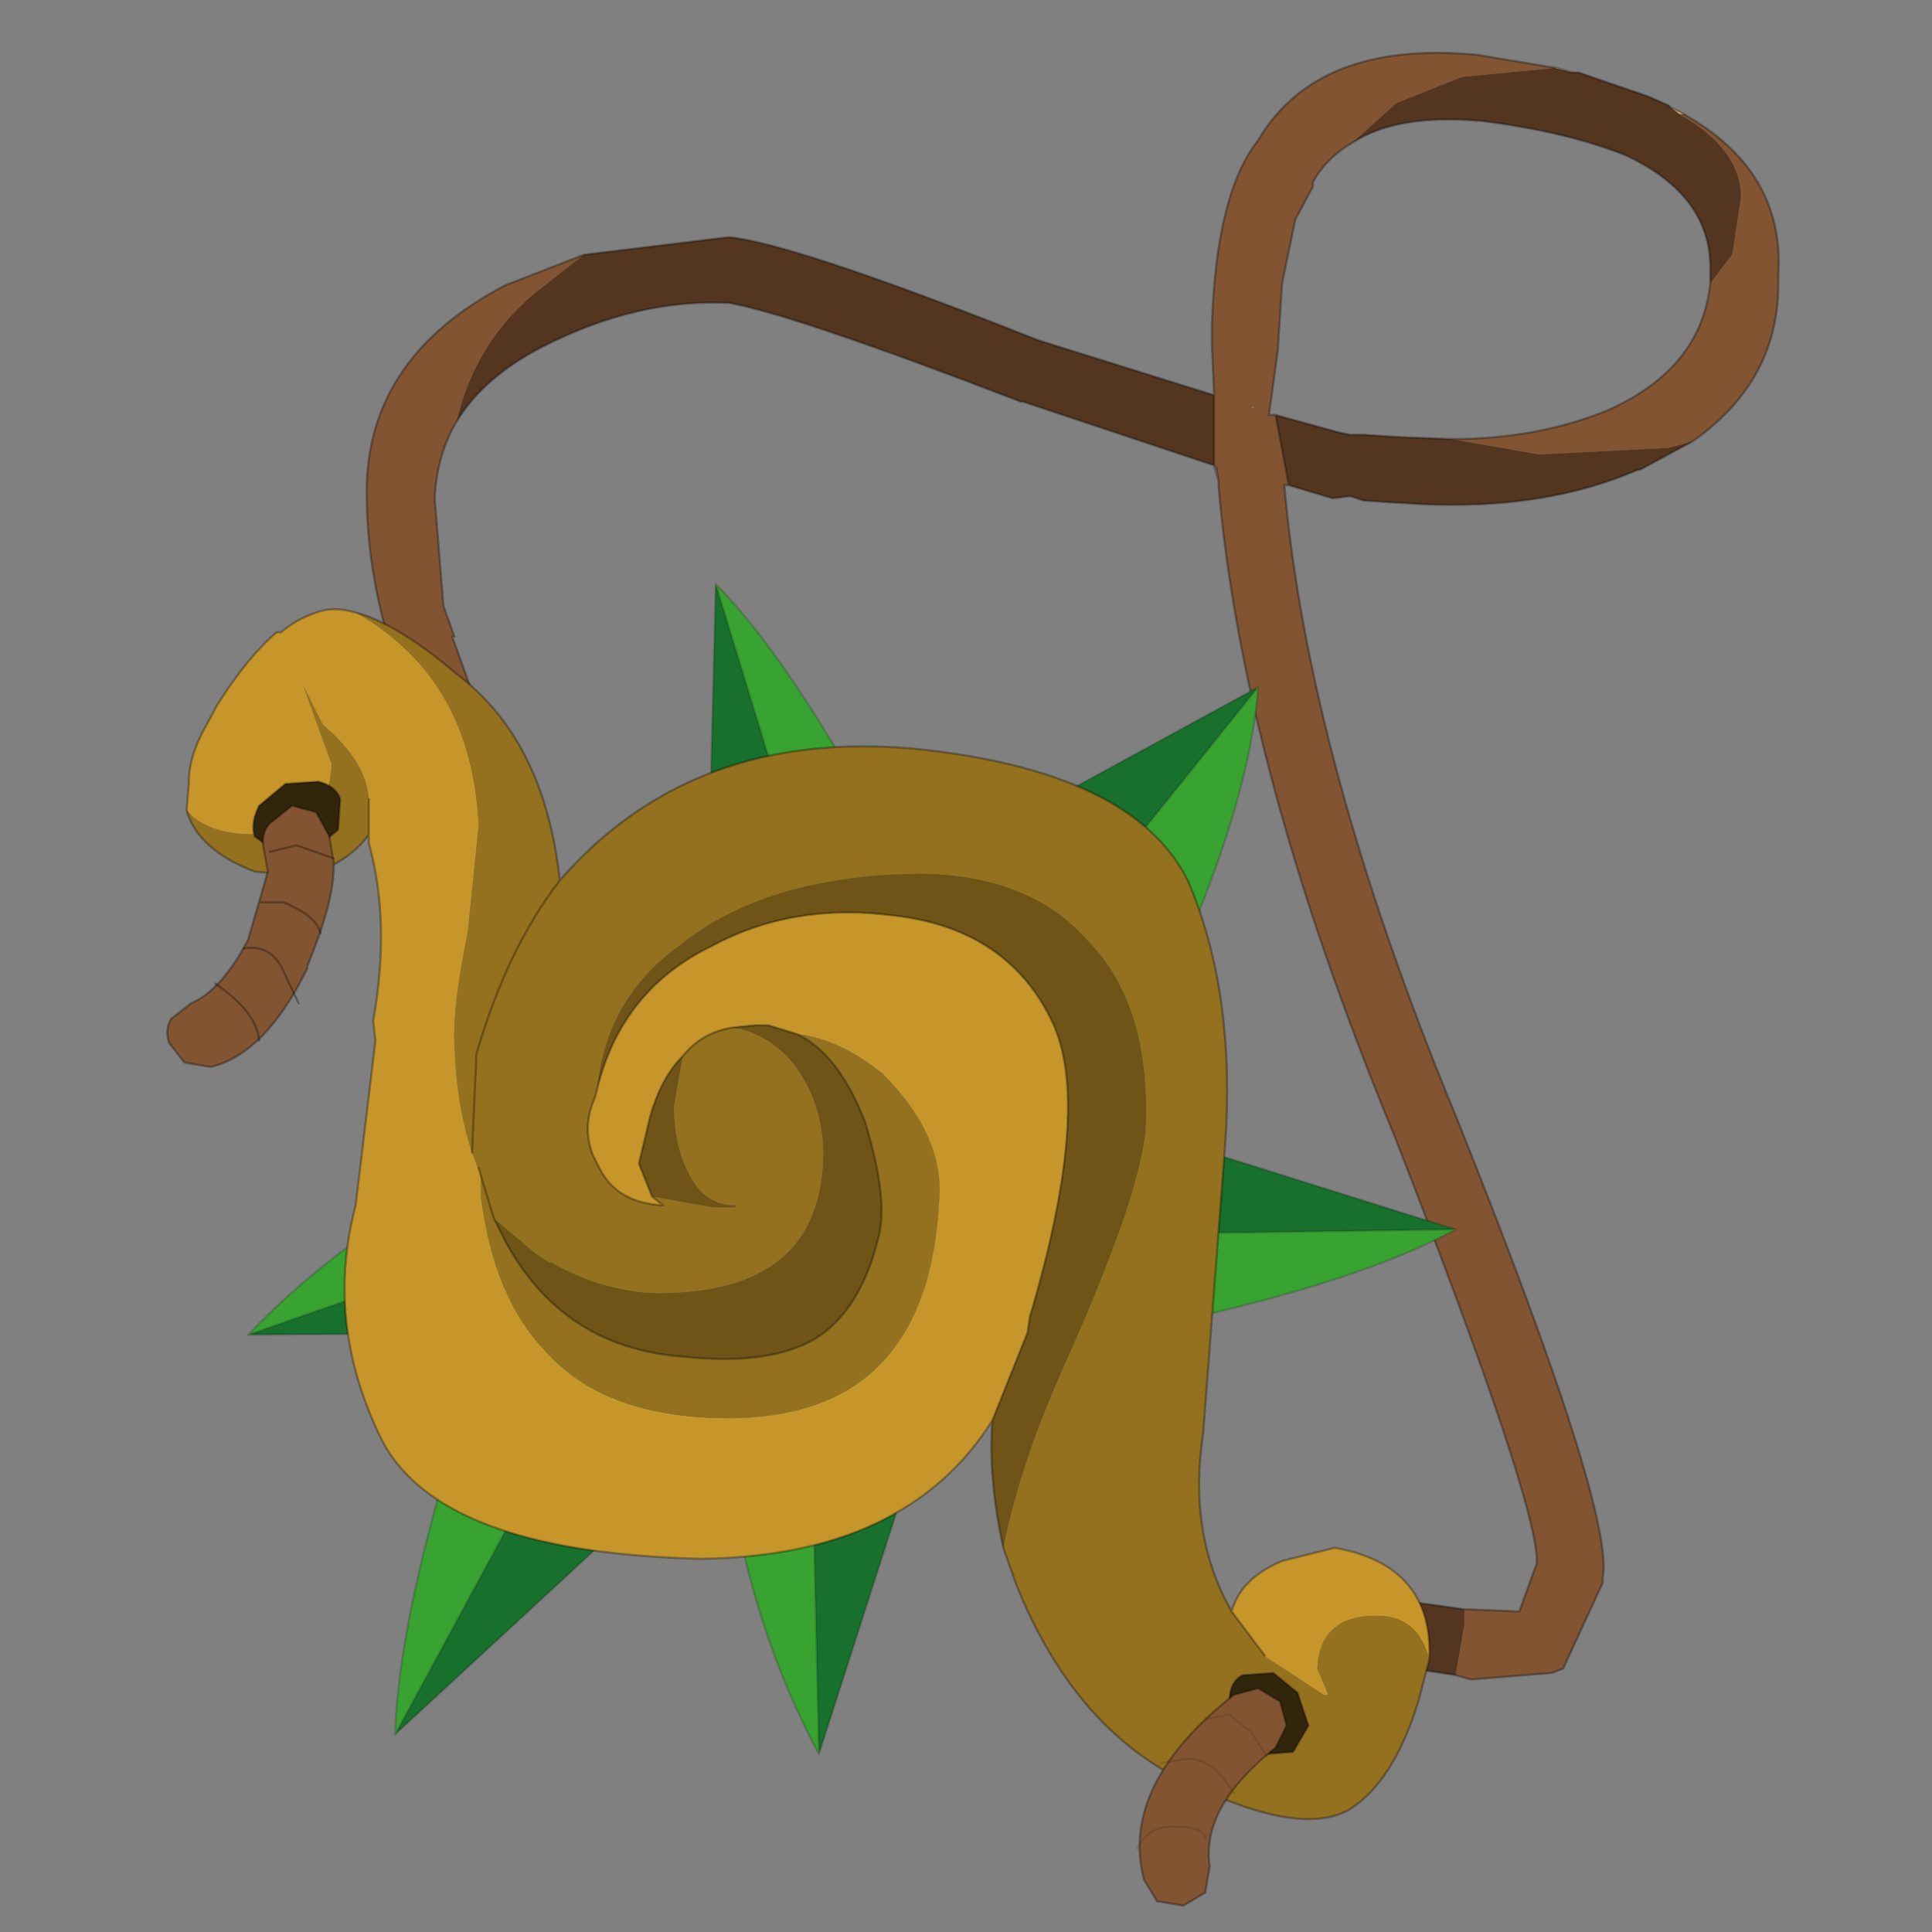 <?xml version="1.0" encoding="UTF-8" standalone="no"?>
<svg xmlns:xlink="http://www.w3.org/1999/xlink" height="440.0px" width="440.0px" xmlns="http://www.w3.org/2000/svg">
  <rect width="100%" height="100%" fill="#808080" stroke="none"/>
  <g transform="matrix(10.0, 0.0, 0.0, 10.0, 0.0, 0.0)">
    <use height="44.0" transform="matrix(1.0, 0.0, 0.0, 1.0, 0.0, 0.0)" width="44.0" xlink:href="#shape0"/>
    <use height="10.7" transform="matrix(-0.522, -0.934, 0.934, -0.521, 33.502, 40.392)" width="9.6" xlink:href="#sprite0"/>
    <use height="10.7" transform="matrix(0.152, 1.061, -1.061, 0.152, 13.367, 5.545)" width="9.6" xlink:href="#sprite0"/>
    <use height="10.7" transform="matrix(-1.029, -0.285, -0.285, 1.029, 39.906, 33.645)" width="9.6" xlink:href="#sprite0"/>
    <use height="29.55" transform="matrix(1.0, 0.0, 0.0, 1.0, 3.8, 13.85)" width="28.75" xlink:href="#shape3"/>
    <use height="10.7" transform="matrix(0.016, 1.072, -1.072, 0.016, 15.173, 0.858)" width="9.6" xlink:href="#sprite0"/>
  </g>
  <defs>
    <g id="shape0" transform="matrix(1.0, 0.0, 0.0, 1.0, 0.0, 0.0)">
      <path d="M44.0 44.0 L0.0 44.0 0.0 0.0 44.0 0.0 44.0 44.0" fill="#43adca" fill-opacity="0.0" fill-rule="evenodd" stroke="none"/>
      <path d="M38.35 2.6 L38.25 2.6 38.05 2.45 38.35 2.6 M35.4 1.55 L35.45 1.55 35.8 1.65 35.4 1.55" fill="#ffca69" fill-rule="evenodd" stroke="none"/>
      <path d="M38.25 2.6 L38.35 2.6 Q40.65 3.9 40.5 6.25 L40.5 6.35 Q40.55 8.65 38.55 10.05 L38.0 10.2 35.05 10.35 33.05 10.0 Q35.0 10.0 36.6 9.35 38.75 8.4 38.95 6.45 L39.45 5.8 39.65 4.5 Q39.65 3.4 38.25 2.6 M35.45 1.55 L35.4 1.55 33.3 1.75 31.8 2.35 30.8 3.25 Q30.2 3.6 29.9 4.15 L29.9 4.25 29.5 5.0 29.2 6.45 29.1 8.0 28.9 9.45 29.05 9.45 29.35 11.05 29.25 11.05 Q29.8 17.3 33.15 25.4 36.8 34.5 36.5 35.95 L36.5 36.05 35.6 38.0 35.35 38.1 33.5 38.25 33.15 38.15 33.35 37.0 33.35 36.65 33.4 36.65 34.6 36.7 35.0 35.6 Q35.05 34.3 31.75 25.85 28.3 17.5 27.75 11.05 L27.75 11.0 27.75 10.95 27.7 10.65 27.65 10.6 27.65 9.0 27.6 7.85 27.6 7.4 Q27.7 4.4 28.65 3.2 30.0 0.9 33.65 1.25 L35.45 1.55 M28.5 9.3 L28.55 9.3 28.55 9.25 28.5 9.3 M13.3 5.8 L12.15 6.7 Q10.8 7.85 10.4 9.6 9.95 10.35 9.9 11.35 L10.1 13.8 10.35 14.5 10.3 14.5 11.5 17.85 11.7 18.35 10.05 18.2 8.9 14.8 8.9 14.75 Q8.35 12.95 8.35 11.2 8.35 8.15 11.5 6.5 L13.3 5.8" fill="#825432" fill-rule="evenodd" stroke="none"/>
      <path d="M38.05 2.45 L38.25 2.6 Q39.65 3.4 39.65 4.5 L39.45 5.8 38.95 6.45 38.95 6.15 38.95 6.1 Q38.95 4.45 37.05 3.55 35.7 3.0 33.7 2.75 L33.65 2.75 Q31.8 2.6 30.8 3.25 L31.8 2.35 33.3 1.75 35.4 1.55 35.8 1.65 35.95 1.65 37.55 2.2 38.0 2.4 38.05 2.45 M33.05 10.0 L35.05 10.35 38.0 10.2 38.55 10.05 37.35 10.7 37.3 10.7 Q35.0 11.7 31.85 11.45 L31.8 11.45 31.05 11.4 30.75 11.3 30.35 11.35 29.35 11.05 29.05 9.45 30.5 9.85 30.75 9.9 31.05 9.9 31.8 9.95 33.05 10.0 M27.65 9.0 L27.65 10.6 23.3 9.15 23.25 9.15 Q18.05 7.15 16.6 6.9 14.5 6.8 12.35 7.9 11.0 8.6 10.4 9.6 10.8 7.85 12.15 6.7 L13.3 5.8 16.6 5.4 Q18.1 5.55 23.65 7.75 L27.65 9.0 M33.35 36.65 L33.35 37.0 33.15 38.15 30.5 37.75 30.5 36.25 33.35 36.65" fill="#543520" fill-rule="evenodd" stroke="none"/>
      <path d="M38.35 2.6 L38.05 2.45 38.0 2.4 37.55 2.2 35.95 1.65 35.8 1.65 35.45 1.55 33.65 1.25 Q30.0 0.9 28.65 3.2 27.7 4.4 27.6 7.4 L27.6 7.85 27.65 9.0 27.65 10.6 27.7 10.65 27.75 10.95 27.75 11.0 27.75 11.05 Q28.3 17.5 31.75 25.85 35.05 34.3 35.0 35.6 L34.6 36.7 33.4 36.65 33.35 36.65 30.5 36.25 M38.95 6.45 Q38.75 8.4 36.6 9.35 35.0 10.0 33.05 10.0 L31.8 9.95 31.05 9.9 30.75 9.9 30.5 9.85 29.05 9.45 28.9 9.45 29.1 8.0 29.2 6.45 29.5 5.0 29.9 4.25 29.9 4.15 Q30.2 3.6 30.8 3.25 31.8 2.6 33.65 2.75 L33.7 2.75 Q35.7 3.0 37.05 3.55 38.95 4.45 38.95 6.1 L38.95 6.15 38.95 6.45 M38.55 10.05 Q40.55 8.65 40.5 6.35 L40.5 6.25 Q40.65 3.9 38.35 2.6 M33.15 38.15 L33.5 38.25 35.35 38.1 35.6 38.0 36.5 36.05 36.5 35.95 Q36.8 34.5 33.15 25.4 29.8 17.3 29.25 11.05 L29.35 11.05 29.05 9.45 M29.35 11.05 L30.35 11.35 30.75 11.3 31.05 11.4 31.8 11.45 31.85 11.45 Q35.0 11.7 37.3 10.7 L37.35 10.7 38.55 10.05 M27.65 10.6 L27.75 10.95 M27.65 9.0 L23.65 7.75 Q18.1 5.55 16.6 5.4 L13.3 5.8 11.5 6.5 Q8.35 8.15 8.35 11.2 8.35 12.95 8.9 14.75 L8.9 14.8 10.05 18.2 11.7 18.35 11.5 17.85 10.3 14.5 10.35 14.5 10.1 13.8 9.9 11.35 Q9.95 10.35 10.4 9.6 11.0 8.6 12.35 7.9 14.5 6.8 16.6 6.9 18.05 7.15 23.25 9.15 L23.3 9.15 27.65 10.6 M30.5 37.75 L33.15 38.15" fill="none" stroke="#000000" stroke-linecap="round" stroke-linejoin="round" stroke-opacity="0.302" stroke-width="0.05"/>
      <path d="M16.3 13.3 L19.25 22.95 19.3 23.05 16.4 23.5 16.35 23.35 16.1 21.3 16.3 13.3" fill="#17702c" fill-rule="evenodd" stroke="none"/>
      <path d="M22.25 23.3 Q20.7 24.4 20.25 23.7 L19.55 22.95 19.3 23.05 19.25 22.95 16.3 13.3 Q18.85 15.9 22.25 23.3" fill="#38a330" fill-rule="evenodd" stroke="none"/>
      <path d="M22.25 23.3 Q18.85 15.9 16.3 13.3 L19.25 22.95 19.3 23.05 M16.4 23.5 L16.35 23.35 16.1 21.3 16.3 13.3" fill="none" stroke="#000000" stroke-linecap="round" stroke-linejoin="round" stroke-opacity="0.153" stroke-width="0.05"/>
      <path d="M19.15 21.4 L19.25 21.3 20.95 19.85 28.65 15.65 22.15 23.75 22.05 23.9 19.15 21.4" fill="#17702c" fill-rule="evenodd" stroke="none"/>
      <path d="M22.05 23.9 L22.15 23.75 28.65 15.65 Q28.4 19.5 24.4 26.8 22.05 25.95 22.25 25.15 L22.4 24.05 22.05 23.9" fill="#38a330" fill-rule="evenodd" stroke="none"/>
      <path d="M28.65 15.65 L20.95 19.85 19.25 21.3 19.15 21.4 M22.05 23.9 L22.15 23.75 28.65 15.65 Q28.4 19.5 24.4 26.8" fill="none" stroke="#000000" stroke-linecap="round" stroke-linejoin="round" stroke-opacity="0.153" stroke-width="0.05"/>
      <path d="M33.15 28.0 L23.05 28.15 22.85 28.2 23.3 25.3 23.4 25.3 25.5 25.6 33.15 28.0" fill="#17702c" fill-rule="evenodd" stroke="none"/>
      <path d="M21.85 31.0 Q21.25 29.15 21.95 28.95 L22.9 28.5 22.85 28.2 23.05 28.15 33.15 28.0 Q29.95 29.75 21.85 31.0" fill="#38a330" fill-rule="evenodd" stroke="none"/>
      <path d="M21.85 31.0 Q29.95 29.75 33.15 28.0 L23.05 28.15 22.85 28.2 M23.3 25.3 L23.4 25.3 25.5 25.6 33.15 28.0" fill="none" stroke="#000000" stroke-linecap="round" stroke-linejoin="round" stroke-opacity="0.153" stroke-width="0.05"/>
      <path d="M5.65 30.4 L13.95 27.5 14.05 27.45 14.6 29.95 14.5 30.0 12.7 30.35 5.65 30.4" fill="#17702c" fill-rule="evenodd" stroke="none"/>
      <path d="M11.0 26.5 L13.15 27.0 14.0 27.15 14.05 27.45 13.95 27.5 5.65 30.4 Q7.85 28.1 11.0 26.5" fill="#38a330" fill-rule="evenodd" stroke="none"/>
      <path d="M11.0 26.5 Q7.85 28.1 5.65 30.4 L13.95 27.5 14.05 27.45 M14.6 29.95 L14.5 30.0 12.7 30.35 5.65 30.4" fill="none" stroke="#000000" stroke-linecap="round" stroke-linejoin="round" stroke-opacity="0.153" stroke-width="0.05"/>
      <path d="M16.25 32.2 L16.2 32.3 14.95 34.0 9.0 39.5 13.85 30.55 13.9 30.45 16.25 32.2" fill="#17702c" fill-rule="evenodd" stroke="none"/>
      <path d="M13.9 30.45 L13.85 30.55 9.0 39.5 Q9.1 35.8 11.95 28.15 13.85 28.5 13.7 29.3 13.5 30.1 13.65 30.3 L13.9 30.45" fill="#38a330" fill-rule="evenodd" stroke="none"/>
      <path d="M9.0 39.5 L14.95 34.0 16.2 32.3 16.25 32.2 M13.9 30.45 L13.85 30.55 9.0 39.5 Q9.1 35.8 11.95 28.15" fill="none" stroke="#000000" stroke-linecap="round" stroke-linejoin="round" stroke-opacity="0.153" stroke-width="0.05"/>
      <path d="M18.65 39.95 L18.45 31.1 18.45 31.0 21.0 31.3 21.0 31.4 20.8 33.25 18.65 39.95" fill="#17702c" fill-rule="evenodd" stroke="none"/>
      <path d="M16.6 33.65 L17.75 31.75 18.2 31.0 18.45 31.0 18.45 31.1 18.65 39.95 Q17.15 37.15 16.6 33.65" fill="#38a330" fill-rule="evenodd" stroke="none"/>
      <path d="M16.6 33.65 Q17.15 37.15 18.65 39.95 L18.45 31.1 18.45 31.0 M21.0 31.3 L21.0 31.4 20.8 33.25 18.65 39.95" fill="none" stroke="#000000" stroke-linecap="round" stroke-linejoin="round" stroke-opacity="0.153" stroke-width="0.05"/>
    </g>
    <g id="sprite0" transform="matrix(1.0, 0.0, 0.0, 1.0, 6.7, 3.9)">
      <clipPath id="clipPath0" transform="matrix(1.0, 0.0, 0.0, 1.0, 6.7, 3.9)">
        <use height="10.45" transform="matrix(1.0, 0.0, 0.0, 1.0, -6.7, -3.65)" width="9.6" xlink:href="#shape1"/>
      </clipPath>
      <g clip-path="url(#clipPath0)">
        <use height="7.85" transform="matrix(1.0, 0.0, 0.0, 1.0, -2.75, -3.9)" width="5.5" xlink:href="#shape2"/>
      </g>
    </g>
    <g id="shape1" transform="matrix(1.0, 0.0, 0.0, 1.0, 6.7, 3.65)">
      <path d="M2.75 2.55 L2.65 2.95 2.75 3.05 2.85 3.55 2.7 3.85 2.8 4.0 Q1.2 6.8 0.0 6.8 -1.85 6.8 -3.95 5.35 -6.7 3.45 -6.7 0.45 -6.7 -0.95 -5.5 -2.2 -4.1 -3.65 -2.05 -3.65 0.4 -3.65 1.8 -1.95 2.65 -0.9 2.85 0.55 L1.45 0.55 Q0.9 1.45 1.5 2.4 L2.75 2.55" fill="#b17c01" fill-rule="evenodd" stroke="none"/>
      <path d="M2.75 2.55 L2.8 2.55 2.85 2.45 2.9 1.85 M2.75 2.55 L1.5 2.4 Q0.9 1.45 1.45 0.55 L2.85 0.55 Q2.65 -0.9 1.8 -1.95 0.4 -3.65 -2.05 -3.65 -4.1 -3.65 -5.5 -2.2 -6.7 -0.95 -6.7 0.45 -6.7 3.45 -3.95 5.35 -1.85 6.8 0.0 6.8 1.2 6.8 2.8 4.0 L2.7 3.85 2.85 3.55 2.75 3.05 2.65 2.95 2.75 2.55 2.8 2.55" fill="none" stroke="#ff0000" stroke-linecap="round" stroke-linejoin="round" stroke-width="0.05"/>
    </g>
    <g id="shape2" transform="matrix(1.0, 0.0, 0.0, 1.0, 2.75, 3.9)">
      <path d="M0.35 -0.8 L0.15 -0.4 Q0.0 -0.25 -0.3 -0.25 L-0.7 -0.4 -0.9 -0.8 -0.7 -1.15 -0.3 -1.3 0.15 -1.15 0.35 -0.8" fill="#ffffff" fill-rule="evenodd" stroke="none"/>
      <path d="M2.55 0.8 L2.5 1.35 2.45 1.7 Q1.8 1.45 1.85 1.15 1.85 0.8 2.55 0.8" fill="#bd954d" fill-rule="evenodd" stroke="none"/>
      <path d="M2.45 1.7 Q2.15 3.35 0.4 3.6 -1.2 3.75 -2.1 2.45 -2.6 1.6 -2.3 0.5 -1.4 1.75 0.05 0.95 1.5 0.15 0.55 -1.15 1.65 -0.8 2.4 0.15 L2.4 0.2 2.55 0.8 Q1.85 0.8 1.85 1.15 1.8 1.45 2.45 1.7" fill="#2a7028" fill-rule="evenodd" stroke="none"/>
      <path d="M0.35 -0.8 L0.15 -1.15 -0.3 -1.3 -0.7 -1.15 -0.9 -0.8 -0.7 -0.4 -0.3 -0.25 Q0.0 -0.25 0.15 -0.4 L0.35 -0.8 M0.0 -1.5 Q1.15 -1.5 1.95 -0.75 L2.55 0.1 2.65 0.5 2.75 0.8 2.75 1.2 2.75 1.4 Q2.7 2.45 1.95 3.15 1.15 3.95 0.0 3.95 -1.15 3.95 -1.95 3.15 L-2.0 3.1 Q-2.75 2.3 -2.75 1.2 -2.75 0.1 -1.95 -0.75 L-1.9 -0.75 -0.8 -1.35 -0.35 -1.45 0.0 -1.5 M2.55 0.8 L2.4 0.2 2.4 0.15 Q1.65 -0.8 0.55 -1.15 1.5 0.15 0.05 0.95 -1.4 1.75 -2.3 0.5 -2.6 1.6 -2.1 2.45 -1.2 3.75 0.4 3.6 2.15 3.35 2.45 1.7 L2.5 1.35 2.55 0.8" fill="#4fd44c" fill-rule="evenodd" stroke="none"/>
      <path d="M0.0 -1.5 L-0.35 -1.45 -0.8 -1.35 -1.9 -0.75 -1.95 -0.75 Q-2.75 0.1 -2.75 1.2 -2.75 2.3 -2.0 3.1 L-1.95 3.15 Q-1.15 3.95 0.0 3.95 1.15 3.95 1.95 3.15 2.7 2.45 2.75 1.4 L2.75 1.2 2.75 0.8 2.65 0.5 2.55 0.1 1.95 -0.75 Q1.15 -1.5 0.0 -1.5 M2.45 1.7 Q1.8 1.45 1.85 1.15 1.85 0.8 2.55 0.8" fill="none" stroke="#000000" stroke-linecap="round" stroke-linejoin="round" stroke-opacity="0.302" stroke-width="0.05"/>
      <path d="M2.05 2.2 L1.6 2.55 1.25 2.15 1.15 1.4 1.45 0.6 Q1.7 0.3 1.9 0.35 L2.25 0.65 2.4 1.45 2.05 2.2" fill="#42341f" fill-rule="evenodd" stroke="none"/>
      <path d="M-0.25 -0.5 L-0.5 -0.1 -0.95 -0.05 -1.2 -0.25 -1.2 -0.7 -0.95 -1.05 -0.55 -1.1 -0.2 -0.9 -0.25 -0.5" fill="#ffffff" fill-rule="evenodd" stroke="none"/>
      <path d="M-0.25 -0.5 L-0.2 -0.9 -0.55 -1.1 -0.95 -1.05 -1.2 -0.7 -1.2 -0.25 -0.95 -0.05 -0.5 -0.1 -0.25 -0.5 M-0.3 0.3 L-0.3 0.75 -0.6 0.45 -1.1 0.45 -1.55 0.2 -2.35 0.55 -1.75 -0.05 -1.75 -0.85 -1.25 -1.6 -0.7 -1.8 Q-0.25 -2.05 -0.05 -2.7 L-0.1 -1.65 0.2 -1.25 Q0.4 -0.9 0.2 -0.45 L-0.3 0.3" fill="#ffffff" fill-opacity="0.302" fill-rule="evenodd" stroke="none"/>
      <path d="M-0.7 -0.35 L-1.6 0.35 -0.85 -0.8 -1.5 -2.15 -0.65 -0.9 2.55 -3.9 -0.4 -0.6 0.65 1.7 -0.7 -0.35" fill="#ffffff" fill-rule="evenodd" stroke="none"/>
    </g>
    <g id="shape3" transform="matrix(1.0, 0.0, 0.0, 1.0, -3.8, -13.85)">
      <path d="M4.25 18.45 L4.3 17.85 4.3 17.8 Q4.3 17.3 4.6 16.7 L4.95 16.05 Q5.65 14.95 6.3 14.4 L6.4 14.4 Q6.75 14.1 7.2 13.95 7.6 13.8 8.1 13.95 10.75 15.45 10.9 18.8 L10.65 21.25 Q10.3 22.9 10.35 23.85 10.4 25.2 10.75 26.25 L10.9 26.65 10.9 26.6 10.95 26.8 10.95 27.25 Q11.25 29.55 12.4 30.75 13.75 32.3 16.65 32.3 21.25 32.25 21.4 27.1 21.4 25.75 20.1 24.45 19.1 23.65 18.15 23.55 L17.5 23.35 17.2 23.35 16.7 23.4 Q16.0 23.5 15.55 24.05 15.05 24.55 14.8 25.45 L14.55 26.5 14.85 27.25 15.1 27.45 Q14.05 27.4 13.65 26.6 L13.5 26.3 Q13.25 25.65 13.55 25.0 L13.6 24.8 Q14.15 22.55 16.2 21.55 18.05 20.55 20.35 20.85 23.0 21.15 24.0 23.35 24.85 25.3 23.45 30.0 L23.4 30.35 22.6 32.35 Q20.65 35.45 15.95 35.5 9.9 35.35 8.65 32.7 7.4 30.1 8.1 27.45 L8.55 23.7 8.5 23.25 Q8.9 21.0 8.4 19.2 L8.4 19.0 8.4 18.2 Q8.35 17.35 7.35 16.5 L6.9 15.6 7.55 17.4 Q7.5 19.0 5.8 19.0 4.7 19.0 4.25 18.45 M28.05 36.7 Q28.25 35.95 29.2 35.55 L30.4 35.25 Q32.65 35.65 32.55 37.8 32.3 36.8 31.35 36.8 30.05 36.8 30.0 38.0 L30.25 38.6 30.15 38.6 28.85 37.75 28.8 37.7 28.05 36.7" fill="#c7962b" fill-rule="evenodd" stroke="none"/>
      <path d="M4.25 18.45 Q4.7 19.0 5.8 19.0 7.5 19.0 7.55 17.4 L6.9 15.6 7.35 16.5 Q8.35 17.35 8.4 18.2 L8.4 19.0 Q7.95 19.65 6.95 19.95 L5.8 19.85 Q4.5 19.35 4.25 18.45 M13.6 24.8 L13.55 25.0 Q13.25 25.65 13.5 26.3 L13.65 26.6 Q14.05 27.4 15.1 27.45 L14.85 27.25 16.25 27.5 16.75 27.5 16.75 27.45 Q16.05 27.45 15.7 26.75 15.35 26.1 15.35 25.2 L15.55 24.05 Q16.0 23.5 16.7 23.4 17.5 23.55 18.05 24.2 18.75 25.1 18.75 26.3 18.7 29.45 15.0 29.45 13.8 29.45 12.55 28.75 L12.5 28.75 12.2 28.55 11.25 27.75 11.35 27.95 Q12.65 30.7 15.6 30.9 17.5 31.1 18.55 30.5 19.6 29.85 20.0 28.2 20.25 27.35 19.7 25.55 19.1 24.0 18.15 23.55 19.1 23.65 20.1 24.45 21.4 25.75 21.4 27.1 21.25 32.25 16.65 32.3 13.75 32.3 12.4 30.75 11.25 29.55 10.95 27.25 L10.95 26.8 10.9 26.6 10.9 26.65 10.75 26.25 Q10.4 25.2 10.35 23.85 10.3 22.9 10.65 21.25 L10.9 18.8 Q10.75 15.45 8.1 13.95 9.05 14.2 10.4 15.35 12.4 16.85 12.75 20.05 15.75 16.6 20.8 17.05 25.8 17.55 27.05 20.05 28.15 22.6 27.9 26.1 L27.4 32.65 Q27.05 34.95 28.05 36.7 L28.8 37.7 28.85 37.75 30.15 38.6 30.25 38.6 30.0 38.0 Q30.05 36.8 31.35 36.8 32.3 36.8 32.55 37.8 L32.3 38.75 Q31.75 40.55 30.75 41.2 29.65 41.85 27.15 40.65 24.5 39.45 23.15 36.1 L22.85 35.25 Q23.25 33.25 24.35 30.85 26.1 26.9 26.1 25.45 26.15 22.85 24.8 21.45 23.45 19.9 20.85 19.9 17.45 19.95 15.45 21.55 13.8 22.75 13.6 24.8 M10.9 26.6 L11.05 27.1 11.25 27.75 11.05 27.1 10.9 26.6 M12.75 20.05 Q11.55 21.6 10.85 24.0 L10.75 26.25 10.85 24.0 Q11.55 21.6 12.75 20.05" fill="#94711f" fill-rule="evenodd" stroke="none"/>
      <path d="M22.6 32.35 L23.4 30.35 23.45 30.0 Q24.85 25.3 24.0 23.35 23.0 21.15 20.35 20.85 18.05 20.55 16.2 21.55 14.15 22.55 13.6 24.8 13.8 22.75 15.45 21.55 17.45 19.95 20.85 19.9 23.45 19.9 24.8 21.45 26.15 22.85 26.1 25.45 26.1 26.9 24.35 30.85 23.25 33.25 22.85 35.25 22.5 33.65 22.6 32.35 M14.85 27.25 L14.55 26.5 14.8 25.45 Q15.05 24.55 15.55 24.05 L15.35 25.2 Q15.35 26.1 15.7 26.75 16.05 27.45 16.75 27.45 L16.75 27.5 16.25 27.5 14.85 27.25 M16.7 23.4 L17.2 23.35 17.5 23.35 18.15 23.55 Q19.1 24.0 19.7 25.55 20.25 27.35 20.0 28.2 19.6 29.85 18.55 30.5 17.5 31.1 15.6 30.9 12.65 30.7 11.35 27.95 L11.25 27.75 12.2 28.55 12.5 28.75 12.55 28.75 Q13.8 29.45 15.0 29.45 18.7 29.45 18.75 26.3 18.75 25.1 18.05 24.2 17.5 23.55 16.7 23.4" fill="#705417" fill-rule="evenodd" stroke="none"/>
      <path d="M8.1 13.95 Q7.6 13.8 7.2 13.95 6.75 14.1 6.4 14.4 L6.3 14.4 Q5.65 14.95 4.95 16.05 L4.6 16.7 Q4.3 17.3 4.3 17.8 L4.3 17.85 4.25 18.45 M8.4 18.2 L8.4 19.0 8.4 19.2 Q8.9 21.0 8.5 23.25 L8.55 23.7 8.1 27.45 Q7.4 30.1 8.65 32.7 9.9 35.35 15.95 35.5 20.65 35.45 22.6 32.35 L23.4 30.35 23.45 30.0 Q24.85 25.3 24.0 23.35 23.0 21.15 20.35 20.85 18.05 20.55 16.2 21.55 14.15 22.55 13.6 24.8 L13.55 25.0 Q13.25 25.65 13.5 26.3 L13.65 26.6 Q14.05 27.4 15.1 27.45 L14.85 27.25 14.55 26.5 14.8 25.45 Q15.05 24.55 15.55 24.05 16.0 23.5 16.7 23.4 L17.2 23.35 17.5 23.35 18.15 23.55 Q19.1 24.0 19.7 25.55 20.25 27.35 20.0 28.2 19.6 29.85 18.55 30.5 17.5 31.1 15.6 30.9 12.65 30.7 11.35 27.95 L11.25 27.75 11.05 27.1 10.9 26.6 M8.1 13.95 Q9.05 14.2 10.4 15.35 12.4 16.85 12.75 20.05 15.75 16.6 20.8 17.05 25.8 17.55 27.05 20.05 28.15 22.6 27.9 26.1 L27.4 32.65 Q27.05 34.95 28.05 36.7 28.25 35.95 29.2 35.55 L30.4 35.25 Q32.65 35.65 32.55 37.8 L32.3 38.75 Q31.75 40.55 30.75 41.2 29.65 41.85 27.15 40.65 24.5 39.45 23.15 36.1 L22.85 35.25 Q22.5 33.65 22.6 32.35 M8.4 19.0 Q7.95 19.65 6.95 19.95 L5.8 19.85 Q4.5 19.35 4.25 18.45 M10.75 26.25 L10.85 24.0 Q11.55 21.6 12.75 20.05 M28.05 36.7 L28.8 37.7" fill="none" stroke="#000000" stroke-linecap="round" stroke-linejoin="round" stroke-opacity="0.302" stroke-width="0.05"/>
      <path d="M7.7 18.9 L7.15 19.35 6.35 19.45 5.8 19.05 Q5.7 18.75 5.9 18.35 L6.5 17.85 7.25 17.8 Q7.65 17.9 7.75 18.2 L7.7 18.9" fill="#31250b" fill-rule="evenodd" stroke="none"/>
      <path d="M7.7 18.9 L7.15 19.35 6.35 19.45 5.8 19.05 Q5.7 18.75 5.9 18.35 L6.5 17.85 7.25 17.8 Q7.65 17.9 7.75 18.2 L7.7 18.9 Z" fill="none" stroke="#000000" stroke-linecap="round" stroke-linejoin="round" stroke-opacity="0.302" stroke-width="0.05"/>
      <path d="M6.0 19.3 Q5.95 18.95 6.15 18.75 L6.65 18.35 7.2 18.5 7.5 19.05 7.6 19.65 7.6 19.75 Q7.6 20.55 7.0 22.0 L7.0 22.05 Q6.05 24.0 4.8 24.3 L4.2 24.2 3.85 23.75 Q3.75 23.45 3.9 23.2 L4.35 22.85 Q5.05 22.55 5.65 21.4 L6.1 19.85 6.0 19.3" fill="#825432" fill-rule="evenodd" stroke="none"/>
      <path d="M6.0 19.3 L6.1 19.85 5.65 21.4 Q5.05 22.55 4.35 22.85 L3.9 23.2 Q3.75 23.45 3.85 23.75 L4.2 24.2 4.8 24.3 Q6.05 24.0 7.0 22.05 L7.0 22.0 Q7.6 20.55 7.6 19.75 L7.6 19.65 7.5 19.05 7.2 18.5 6.65 18.35 6.15 18.75 Q5.95 18.95 6.0 19.3 Z" fill="none" stroke="#000000" stroke-linecap="round" stroke-linejoin="round" stroke-opacity="0.302" stroke-width="0.05"/>
      <path d="M4.9 22.4 Q5.85 23.05 5.9 23.7" fill="none" stroke="#000000" stroke-linecap="round" stroke-linejoin="round" stroke-opacity="0.302" stroke-width="0.05"/>
      <path d="M5.95 20.55 L6.45 20.55 Q7.2 20.85 7.3 21.25" fill="none" stroke="#000000" stroke-linecap="round" stroke-linejoin="round" stroke-opacity="0.302" stroke-width="0.05"/>
      <path d="M5.55 21.6 Q6.1 21.5 6.4 22.0 L6.8 22.85" fill="none" stroke="#000000" stroke-linecap="round" stroke-linejoin="round" stroke-opacity="0.302" stroke-width="0.05"/>
      <path d="M6.15 19.4 L6.75 19.25 7.6 19.55" fill="none" stroke="#000000" stroke-linecap="round" stroke-linejoin="round" stroke-opacity="0.302" stroke-width="0.05"/>
      <path d="M29.0 38.1 L29.55 38.55 29.8 39.3 29.45 39.9 28.8 39.95 28.2 39.45 Q27.95 39.1 28.0 38.75 28.0 38.3 28.3 38.15 L29.0 38.1" fill="#31250b" fill-rule="evenodd" stroke="none"/>
      <path d="M29.0 38.1 L29.55 38.55 29.8 39.3 29.45 39.9 28.8 39.95 28.2 39.45 Q27.95 39.1 28.0 38.75 28.0 38.3 28.3 38.15 L29.0 38.1 Z" fill="none" stroke="#000000" stroke-linecap="round" stroke-linejoin="round" stroke-opacity="0.302" stroke-width="0.05"/>
      <path d="M28.1 38.6 L28.65 38.45 29.15 38.75 29.3 39.3 29.05 39.8 Q27.35 41.15 27.55 42.5 L27.45 43.1 26.95 43.4 26.35 43.3 26.05 42.8 Q25.5 40.65 28.1 38.6" fill="#825432" fill-rule="evenodd" stroke="none"/>
      <path d="M28.1 38.6 Q25.5 40.65 26.05 42.8 L26.35 43.3 26.95 43.4 27.45 43.1 27.55 42.5 Q27.35 41.15 29.05 39.8 L29.3 39.3 29.15 38.75 28.65 38.45 28.1 38.6 Z" fill="none" stroke="#000000" stroke-linecap="round" stroke-linejoin="round" stroke-opacity="0.302" stroke-width="0.05"/>
      <path d="M25.9 42.1 Q26.15 41.6 26.7 41.6 27.5 41.6 27.45 41.9" fill="none" stroke="#000000" stroke-linecap="round" stroke-linejoin="round" stroke-opacity="0.102" stroke-width="0.05"/>
      <path d="M26.45 40.15 L27.05 40.05 Q27.65 40.05 28.1 40.85" fill="none" stroke="#000000" stroke-linecap="round" stroke-linejoin="round" stroke-opacity="0.102" stroke-width="0.05"/>
      <path d="M27.45 39.15 L28.0 39.05 28.5 39.45 28.85 40.0" fill="none" stroke="#000000" stroke-linecap="round" stroke-linejoin="round" stroke-opacity="0.102" stroke-width="0.05"/>
    </g>
  </defs>
</svg>
